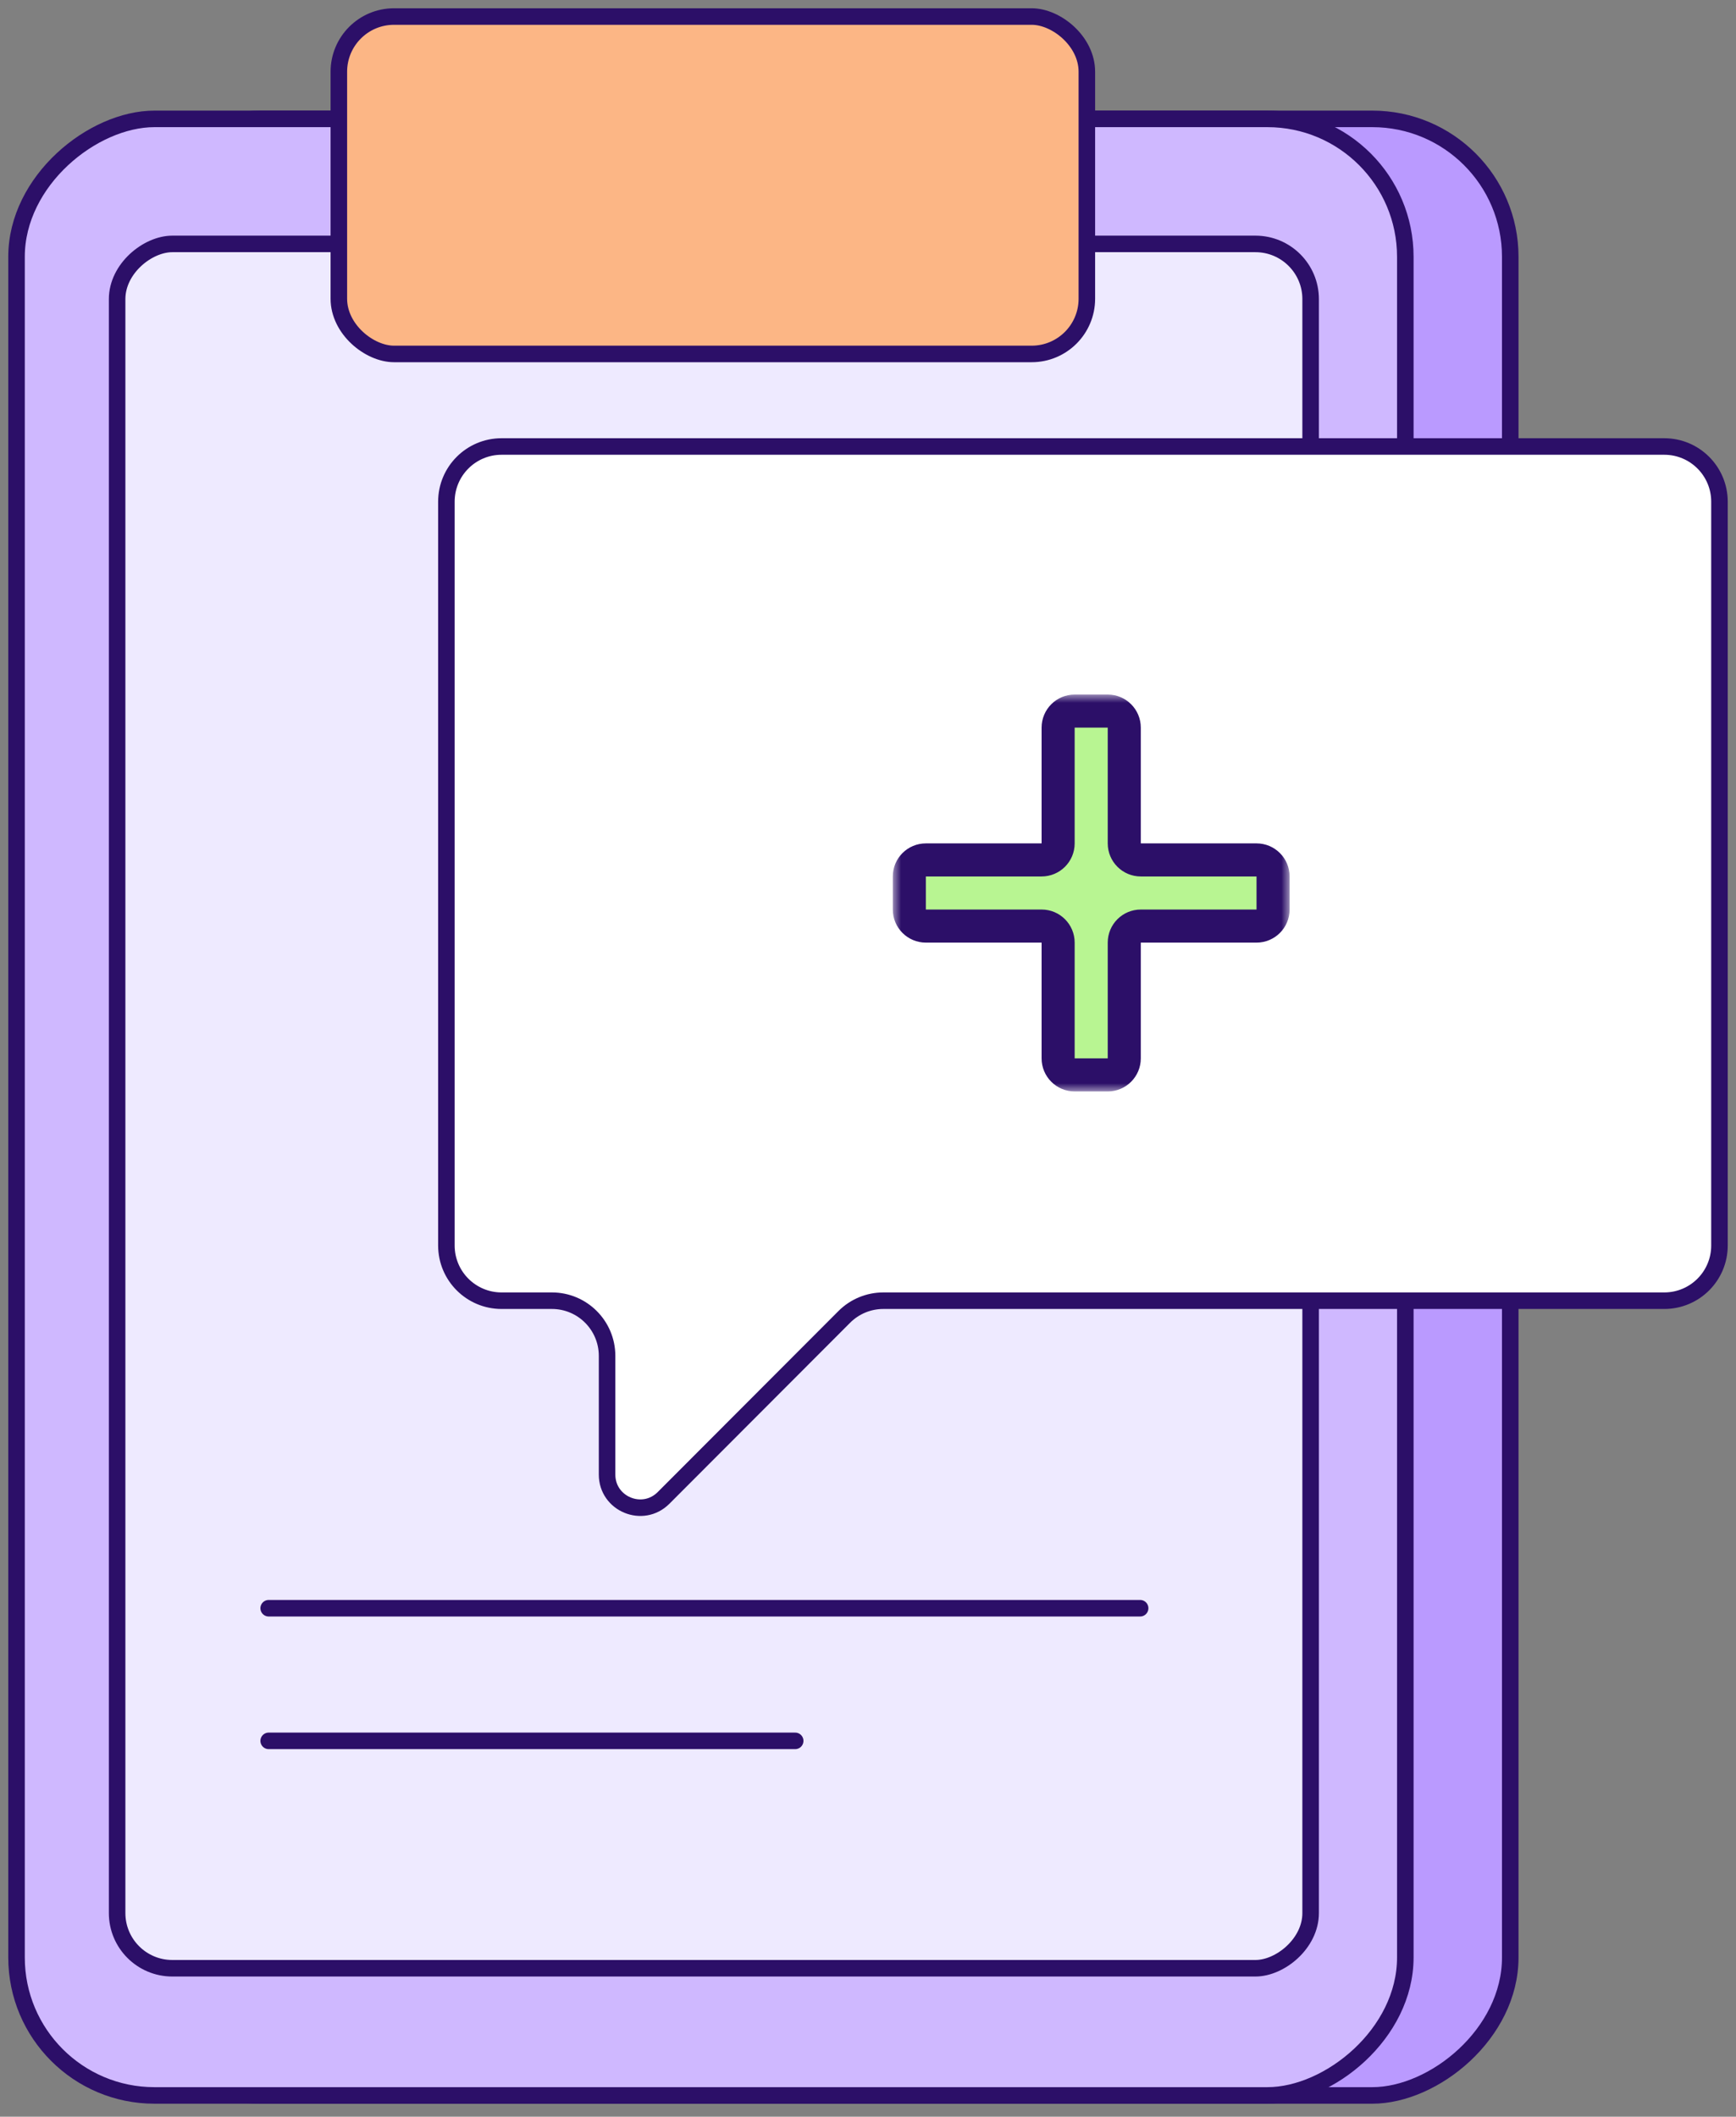 <svg width="105" height="128" viewBox="0 0 105 128" fill="none" xmlns="http://www.w3.org/2000/svg">
  <rect x="0" y="0" width="105" height="128" fill="#808080" stroke="none"/>
  <rect x="91.346" y="7.189" width="119.523" height="83.999" rx="8.343" transform="rotate(90 91.346 7.189)" fill="#BA9AFF" stroke="#2C0F68" stroke-linecap="round" stroke-linejoin="round"/>
  <rect x="84.999" y="7.189" width="119.523" height="83.999" rx="8.343" transform="rotate(90 84.999 7.189)" fill="#CFB8FF" stroke="#2C0F68" stroke-linecap="round" stroke-linejoin="round"/>
  <rect x="79.272" y="14.75" width="104.271" height="72.188" rx="3.337" transform="rotate(90 79.272 14.75)" fill="#EEEAFF" stroke="#2C0F68" stroke-linecap="round" stroke-linejoin="round"/>
  <path d="M16.251 97.25H68.96M16.251 105.271H48.096" stroke="#2C0F68" stroke-linecap="round" stroke-linejoin="round"/>
  <rect width="20.403" height="45.242" rx="3.337" transform="matrix(4.37114e-08 -1 -1 -4.37114e-08 65.737 21.403)" fill="#FCB685" stroke="#2C0F68" stroke-linecap="round" stroke-linejoin="round"/>
  <path d="M100.663 27H30.337C28.494 27 27 28.494 27 30.337V75.317C27 77.16 28.494 78.654 30.337 78.654H33.381C35.224 78.654 36.718 80.148 36.718 81.991V89.167C36.718 90.949 38.874 91.841 40.134 90.58L51.066 79.633C51.692 79.006 52.541 78.654 53.427 78.654H100.663C102.506 78.654 104 77.16 104 75.317V30.337C104 28.494 102.506 27 100.663 27Z" fill="white" stroke="#2C0F68" stroke-linecap="round" stroke-linejoin="round"/>
  <mask id="path-7-outside-1_280_6418" maskUnits="userSpaceOnUse" x="54" y="42" width="24" height="24" fill="black">
  <rect fill="white" x="54" y="42" width="24" height="24"/>
  <path fill-rule="evenodd" clip-rule="evenodd" d="M65 65C64.448 65 64 64.552 64 64V57C64 56.448 63.552 56 63 56H56C55.448 56 55 55.552 55 55V53C55 52.448 55.448 52 56 52H63C63.552 52 64 51.552 64 51V44C64 43.448 64.448 43 65 43H67C67.552 43 68 43.448 68 44V51C68 51.552 68.448 52 69 52H76C76.552 52 77 52.448 77 53V55C77 55.552 76.552 56 76 56H69C68.448 56 68 56.448 68 57V64C68 64.552 67.552 65 67 65H65Z"/>
  </mask>
  <path fill-rule="evenodd" clip-rule="evenodd" d="M65 65C64.448 65 64 64.552 64 64V57C64 56.448 63.552 56 63 56H56C55.448 56 55 55.552 55 55V53C55 52.448 55.448 52 56 52H63C63.552 52 64 51.552 64 51V44C64 43.448 64.448 43 65 43H67C67.552 43 68 43.448 68 44V51C68 51.552 68.448 52 69 52H76C76.552 52 77 52.448 77 53V55C77 55.552 76.552 56 76 56H69C68.448 56 68 56.448 68 57V64C68 64.552 67.552 65 67 65H65Z" fill="#B8F592"/>
  <path d="M63 64C63 65.105 63.895 66 65 66V64H63ZM63 57V64H65V57H63ZM56 57H63V55H56V57ZM54 55C54 56.105 54.895 57 56 57V55H54ZM54 53V55H56V53H54ZM56 51C54.895 51 54 51.895 54 53H56H56V51ZM63 51H56V53H63V51ZM63 44V51H65V44H63ZM65 42C63.895 42 63 42.895 63 44H65V42ZM67 42H65V44H67V42ZM69 44C69 42.895 68.105 42 67 42V44V44H69ZM69 51V44H67V51H69ZM76 51H69V53H76V51ZM78 53C78 51.895 77.105 51 76 51V53H78ZM78 55V53H76V55H78ZM76 57C77.105 57 78 56.105 78 55H76V57ZM69 57H76V55H69V57ZM69 64V57H67V64H69ZM67 66C68.105 66 69 65.105 69 64H67V66ZM65 66H67V64H65V66ZM69 55C67.895 55 67 55.895 67 57H69V55ZM67 51C67 52.105 67.895 53 69 53V51H67ZM63 53C64.105 53 65 52.105 65 51H63V53ZM65 57C65 55.895 64.105 55 63 55V57H65Z" fill="#2C0F68" mask="url(#path-7-outside-1_280_6418)"/>
  </svg>
  